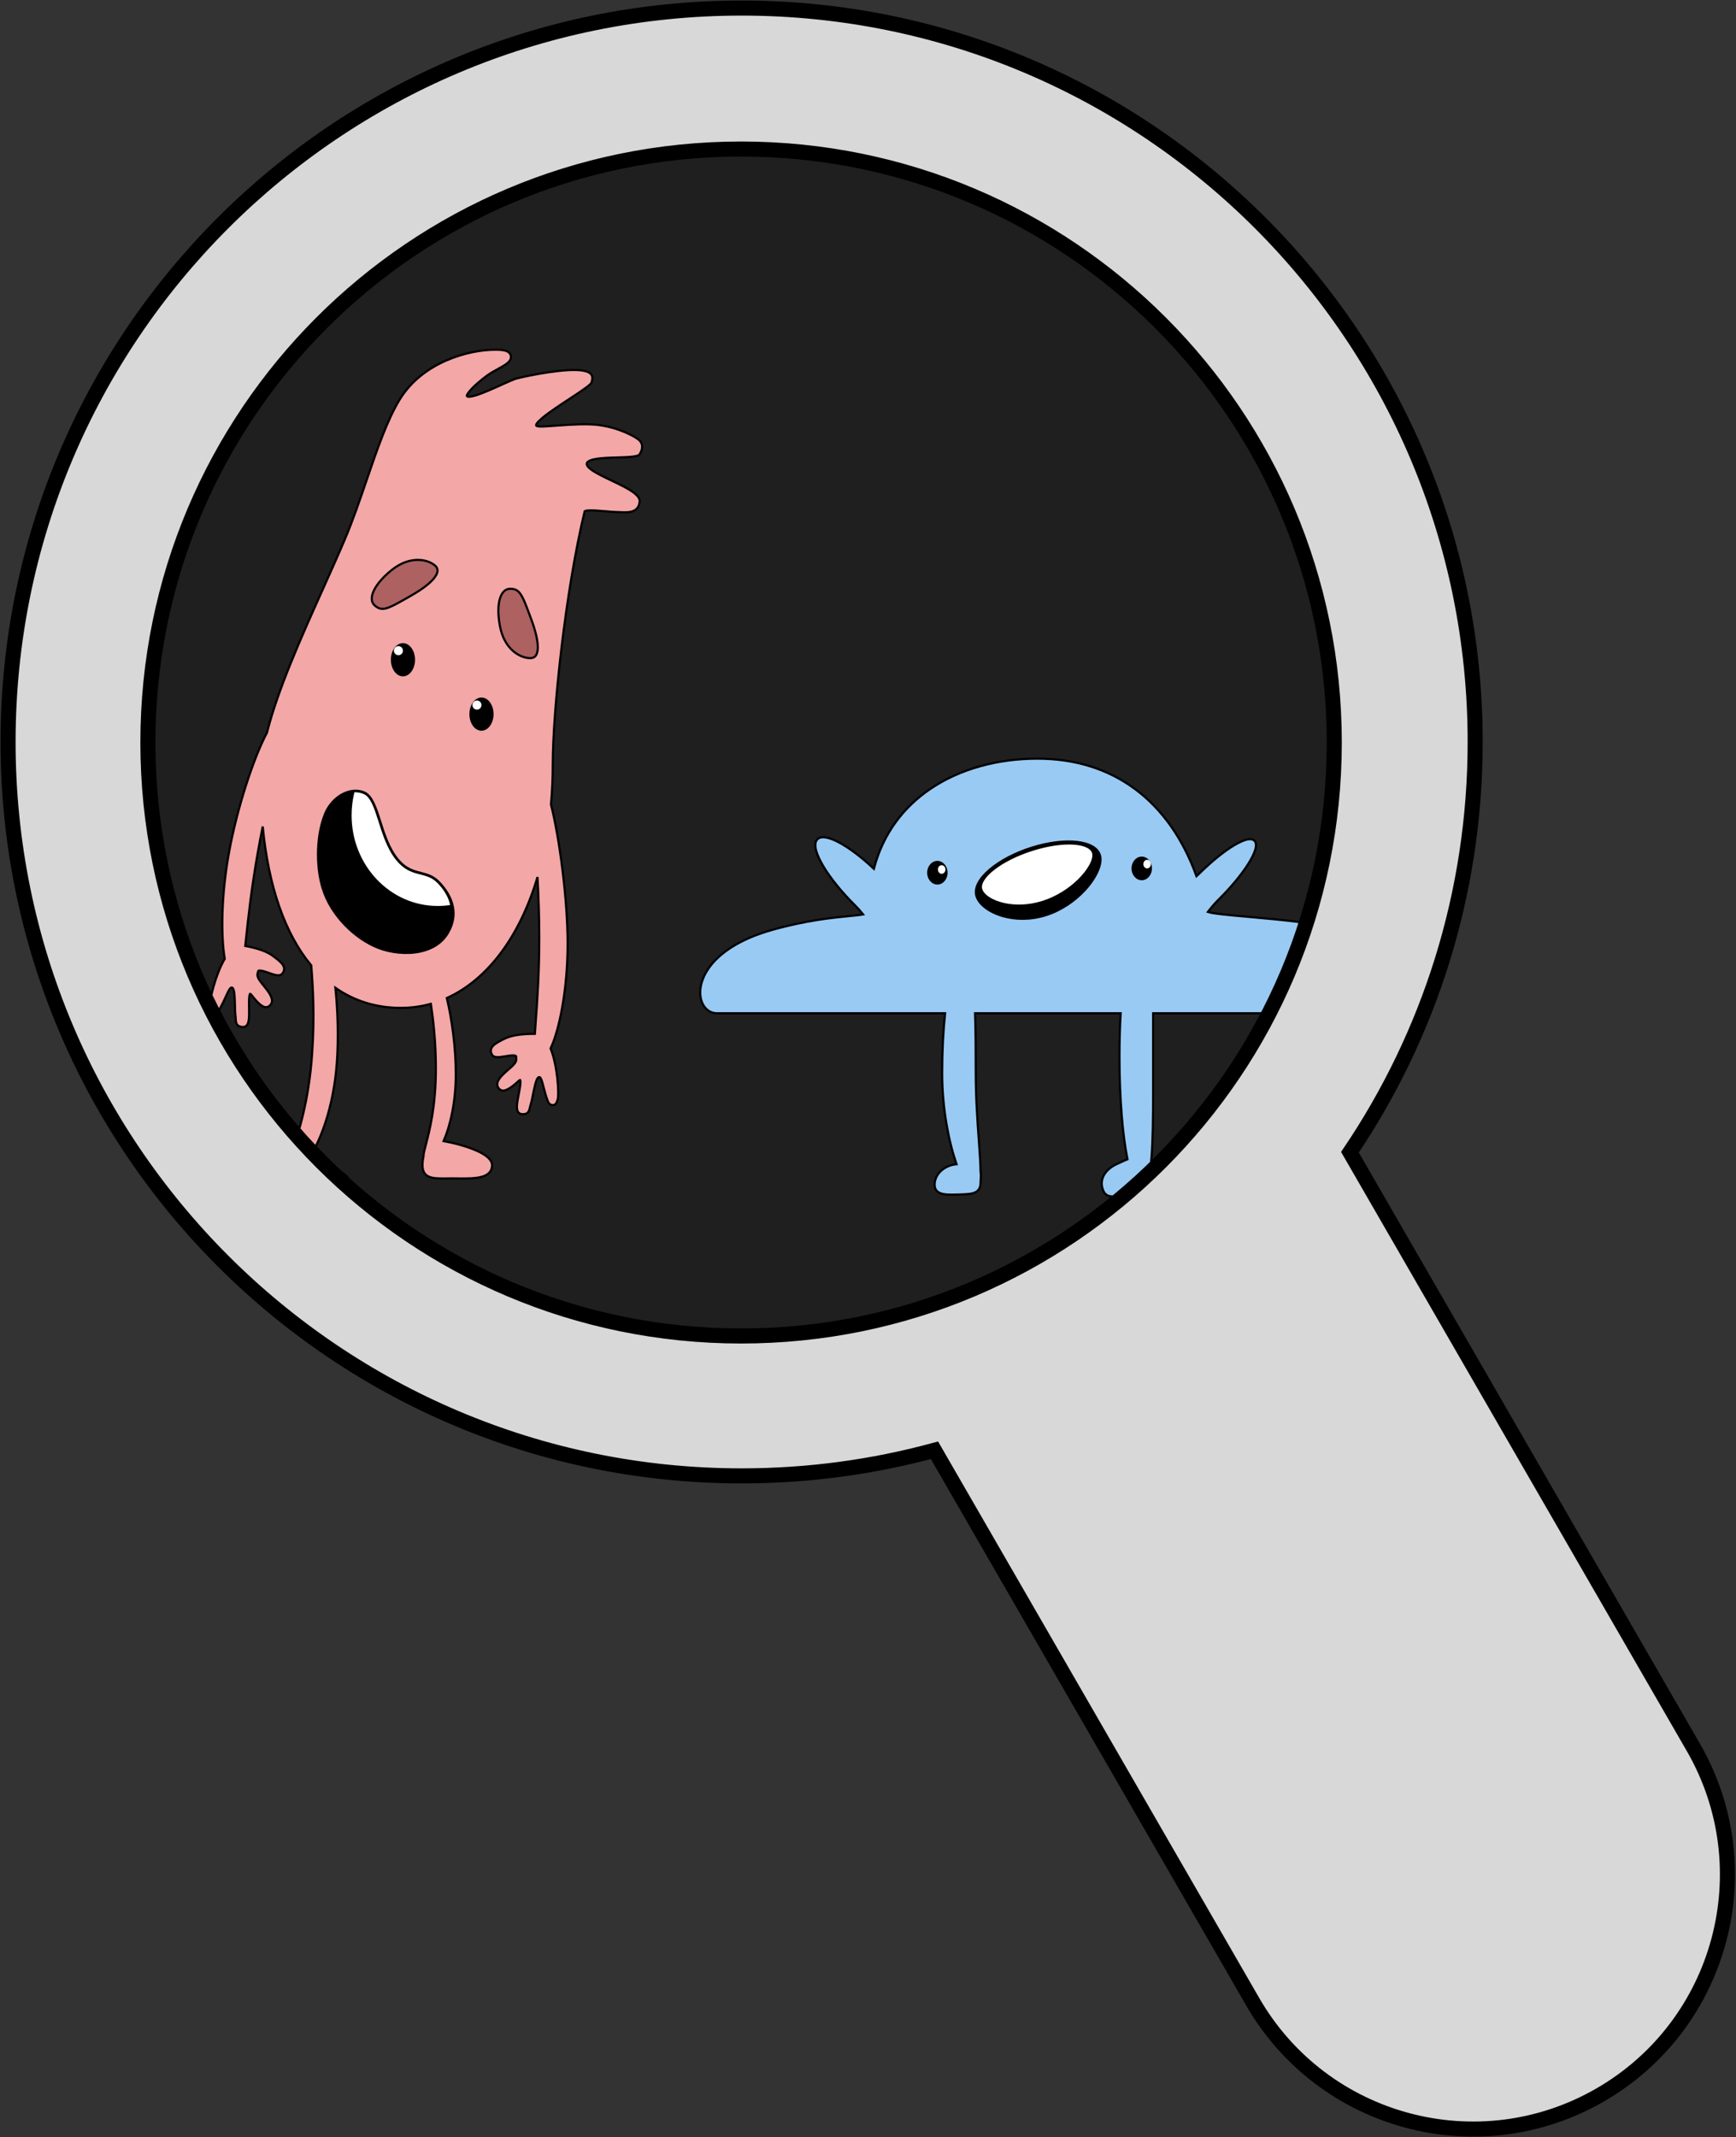 <?xml version="1.0" encoding="UTF-8"?>
<svg width="1614px" height="1986px" viewBox="0 0 1614 1986" version="1.1" xmlns="http://www.w3.org/2000/svg" xmlns:xlink="http://www.w3.org/1999/xlink">
    <rect x="0" y="0" width="1614" height="1986" fill="#333333" stroke="none"/>
    <!-- Generator: Sketch 62 (91390) - https://sketch.com -->
    <title>telescope</title>
    <desc>Created with Sketch.</desc>
    <g id="Page-1" stroke="none" stroke-width="1" fill="none" fill-rule="evenodd">
        <g id="telescope" transform="translate(7, 7)" fill-rule="nonzero">
            <circle id="Oval" fill="#1F1F1F" cx="682" cy="683" r="554"></circle>
            <g id="Group-3" transform="translate(389, 711.5) scale(-1, 1) translate(-389, -711.5) translate(188, 318)">
                <path d="M380.809,593.046 C378.707,594.721 378.719,604.376 378.54,611.117 C378.46,614.147 378.387,616.679 378.197,617.905 C377.999,619.18 377.938,620.382 377.88,621.487 C377.765,623.697 377.608,625.534 376.73,626.878 C375.992,628.008 374.779,628.864 372.593,629.249 C371.389,629.461 370.368,629.413 369.505,629.125 C368.589,628.819 367.833,628.248 367.228,627.372 C366.2,625.885 365.619,623.394 365.465,619.687 C365.372,617.431 365.409,614.697 365.447,611.925 C365.504,607.724 365.57,603.433 365.156,600.644 C365.021,599.732 364.85,598.996 364.573,598.531 C363.9,598.472 363.037,599.828 361.824,601.328 C359.34,604.398 355.86,608.638 352.012,610.46 C351.098,610.893 350.19,611.03 349.332,610.949 C348.395,610.861 347.516,610.509 346.754,609.973 C345.131,608.833 344.073,606.857 344.107,604.984 C344.186,600.703 347.841,595.982 351.476,591.45 C354.966,587.098 358.71,582.877 357.452,579.451 C357.336,579.135 357.263,578.78 357.193,578.416 C357.105,577.958 357.11,577.384 356.603,577.1 C356.159,576.851 355.445,576.821 354.326,576.983 C352.119,577.303 349.555,578.216 347.033,579.107 C344.239,580.092 341.492,581.048 339.287,581.269 C337.315,581.467 335.761,581.072 334.756,579.957 C333.722,578.809 333.162,577.676 332.942,576.58 C332.689,575.326 332.876,574.105 333.381,572.93 C334.609,570.075 337.854,567.492 340.5,565.441 C341.02,565.039 341.513,564.657 341.956,564.297 C348.632,558.875 358.456,556.046 368.98,554.072 C368.767,552.093 368.547,550.014 368.317,547.836 C366.308,528.839 363.5,502.27 357.433,467.873 C355.897,459.162 354.32,450.9 352.74,443.097 C347.371,499.227 331.779,543.197 307.638,572.11 C305.975,592.502 304.427,620.018 306.796,653.886 C309.979,699.401 319.643,727.927 325.152,744.191 C326.517,748.218 327.628,751.501 328.329,754.11 C332.557,757.715 336.265,765.089 336.265,774.661 C336.265,777.291 335.802,779.356 334.974,780.984 C334.051,782.801 332.674,784.094 330.919,785.004 C326.869,787.104 320.661,787.066 313.47,786.951 C311.829,786.925 310.137,786.898 308.411,786.898 C306.856,786.902 305.243,786.924 303.6,786.947 C295.077,787.065 285.772,787.163 279.502,784.882 C276.999,783.971 274.965,782.684 273.583,780.923 C272.298,779.286 271.559,777.237 271.559,774.661 C271.559,772.463 272.607,770.349 274.5,768.37 C276.452,766.328 279.313,764.42 282.703,762.686 C291.081,758.4 302.717,755.147 311.296,753.294 C299.717,737.613 286.749,704.365 283.788,662.026 C282.188,639.149 282.951,614.597 285.169,592.942 C267.715,605.17 247.297,611.609 224.265,611.609 C214.653,611.609 205.348,610.32 196.411,607.83 C194.152,623.129 191.771,643.312 191.771,668.048 C191.771,703.2 197.651,725.644 201.003,738.44 C202.428,743.878 203.38,747.626 203.311,749.903 C203.88,752.315 204.207,754.964 204.207,757.805 C204.207,760.435 203.743,762.501 202.916,764.129 C201.992,765.946 200.616,767.239 198.86,768.149 C194.81,770.248 188.602,770.21 181.411,770.096 C179.771,770.07 178.079,770.043 176.35,770.043 C174.712,770.043 172.996,770.067 171.238,770.092 C162.886,770.209 153.634,770.309 147.39,768.015 C144.907,767.103 142.885,765.814 141.511,764.054 C140.236,762.419 139.501,760.374 139.501,757.805 C139.501,755.455 140.702,753.198 142.852,751.099 C145.093,748.911 148.372,746.884 152.198,745.064 C162.41,740.208 176.547,736.793 184.555,735.396 C178.389,721.114 173.218,699.136 173.218,673.072 C173.218,648.718 176.826,622.163 181.583,602.445 C143.715,585.395 113.79,545.394 97.276,490.045 C96.359,507.414 95.639,526.321 95.639,545.845 C95.639,579.18 97.488,604.615 98.81,622.803 C99.159,627.616 99.472,631.922 99.706,635.733 C111.192,635.773 121.845,636.772 129.645,641.11 C130.144,641.387 130.696,641.678 131.277,641.984 C134.239,643.545 137.884,645.525 139.589,648.123 C140.29,649.193 140.686,650.362 140.656,651.641 C140.629,652.759 140.274,653.972 139.455,655.282 C138.659,656.555 137.197,657.213 135.221,657.361 C133.011,657.526 130.14,657.062 127.217,656.576 C124.578,656.137 121.895,655.683 119.666,655.751 C118.536,655.785 117.838,655.939 117.444,656.261 C116.993,656.629 117.098,657.194 117.091,657.66 C117.086,658.03 117.075,658.392 117.016,658.724 C116.373,662.317 120.792,665.824 124.985,669.503 C129.352,673.335 133.771,677.35 134.593,681.552 C134.952,683.391 134.253,685.52 132.853,686.925 C132.196,687.585 131.39,688.084 130.483,688.334 C129.653,688.562 128.735,688.585 127.759,688.317 C123.653,687.191 119.49,683.62 116.51,681.027 C115.055,679.761 113.969,678.575 113.413,678.552 C113.126,679.256 113.084,680.011 113.11,680.932 C113.187,683.75 113.996,687.965 114.783,692.092 C115.302,694.816 115.813,697.502 116.113,699.74 C116.605,703.417 116.466,705.971 115.712,707.614 C115.268,708.582 114.622,709.275 113.774,709.736 C112.974,710.17 111.976,710.394 110.754,710.394 C108.534,710.394 107.191,709.762 106.268,708.777 C105.17,707.607 104.696,705.825 104.199,703.668 C103.951,702.59 103.682,701.416 103.265,700.196 C102.865,699.021 102.354,696.54 101.748,693.571 C100.401,686.963 98.736,677.452 96.376,676.168 C95.991,675.958 95.652,675.858 95.343,675.959 C94.96,676.085 94.665,676.447 94.371,676.916 C93.3,678.626 92.522,681.76 91.547,685.553 C90.58,689.316 89.448,693.712 87.76,698.076 C87.19,699.55 86.524,700.42 85.88,700.957 C84.846,701.818 83.814,701.887 83.022,701.913 C81.628,701.971 80.712,701.311 80.011,700.293 C79.168,699.071 78.675,697.279 78.405,696.194 C77.245,691.527 78.502,665.54 85.113,649.322 C77.002,632.243 69.257,594.531 69.257,551.682 C69.257,511.391 76.752,454.123 84.716,422.593 C83.638,410.533 83.084,398.047 83.084,385.187 C83.084,336.473 71.336,223.831 53.389,150.029 C53.146,149.886 52.888,149.792 52.576,149.707 C51.676,149.46 50.402,149.342 48.892,149.3 C44.523,149.181 38.266,149.737 33.018,150.201 C29.429,150.518 26.304,150.792 24.537,150.792 C23.383,150.792 22.105,150.862 20.765,150.934 C16.314,151.173 11.239,151.391 7.575,149.553 C4.835,148.178 2.797,145.718 2.307,141.308 C2.144,139.845 2.612,138.359 3.653,136.873 C4.669,135.423 6.245,133.96 8.238,132.503 C13.242,128.843 20.929,125.167 28.492,121.56 C35.482,118.225 42.364,114.95 46.831,111.781 C48.458,110.626 49.757,109.495 50.586,108.374 C51.215,107.523 51.575,106.691 51.483,105.858 C51.384,104.96 50.766,104.267 49.858,103.678 C48.606,102.867 46.812,102.27 44.667,101.802 C38.569,100.474 29.726,100.262 21.778,100.065 C11.924,99.82 3.755,99.272 2.469,97.346 C0.809,94.859 0,92.394 0,90.167 C0,87.835 0.87,85.743 2.616,84.102 C5.74,81.168 20.705,72.637 39.891,70.033 C50.799,68.552 65.636,69.553 77.794,70.38 C88.375,71.099 97.288,72.11 98.477,70.443 C98.592,70.282 98.579,70.083 98.532,69.87 C98.432,69.419 98.154,68.913 97.754,68.347 C96.72,66.887 94.899,65.136 92.561,63.188 C86.034,57.751 75.544,50.89 66.337,44.864 C56.24,38.257 47.825,32.543 47.16,30.68 C46.077,27.646 45.77,24.95 47.436,22.856 C48.717,21.246 51.267,19.923 56.005,19.243 C70.744,17.127 103.025,23.318 116.564,26.674 C118.96,27.268 124.265,29.658 130.514,32.487 C138.527,36.116 148.124,40.466 155.03,42.521 C157.448,43.24 159.521,43.68 161.052,43.673 C161.627,43.671 162.114,43.61 162.487,43.445 C162.69,43.355 162.852,43.234 162.934,43.044 C163.139,42.567 162.738,41.845 162.231,40.989 C161.469,39.699 160.202,38.131 158.539,36.371 C155.119,32.754 150.042,28.366 144.099,23.978 C141.083,21.752 137.54,19.815 134.212,17.992 C130.573,15.998 127.186,14.132 124.949,12.2 C123.026,10.541 121.949,8.809 121.949,6.98 C121.949,5.63 122.301,4.537 122.903,3.646 C123.551,2.689 124.501,1.959 125.679,1.423 C128.362,0.202 132.313,0.013 136.088,0 L136.669,0 C161.12,0 203.71,11.318 225.114,45.798 C236.699,64.461 246.232,92.271 256.106,121.113 C262.5,139.793 269.042,158.907 276.395,176.227 C282.654,190.972 289.688,206.624 296.906,222.685 C317.052,267.513 338.62,315.521 348.815,355.911 C360.848,378.351 376.816,425.878 384.477,469.316 C391.442,508.81 391.581,545.148 388.052,565.995 C396.902,580.954 402.306,604.992 401.984,609.649 C401.907,610.764 401.733,612.614 401.115,613.964 C400.586,615.121 399.755,615.907 398.608,616.057 C397.605,616.2 396.598,616.293 395.45,615.636 C394.722,615.22 393.916,614.478 393.098,613.126 C390.678,609.121 388.8,604.989 387.194,601.451 C385.575,597.885 384.265,594.933 382.912,593.435 C382.542,593.025 382.188,592.719 381.789,592.662 C381.467,592.615 381.151,592.773 380.809,593.046 Z" id="Combined-Shape" stroke="#000000" stroke-width="2" fill="#F3A7A7"></path>
                <g id="Group-2" transform="translate(97, 181)">
                    <path d="M0.032,96.748 C-0.289,90.398 1.754,81.157 5.997,69.716 C6.217,69.124 6.432,68.543 6.643,67.973 C10.83,56.675 13.388,49.709 16.33,45.666 C18.761,42.326 21.468,41.142 25.711,41.142 C27.951,41.142 29.881,41.965 31.46,43.495 C33.163,45.144 34.459,47.585 35.336,50.667 C37.126,56.952 37.155,65.84 35.092,76.347 C33.27,85.625 29.451,92.437 24.891,97.143 C19.202,103.016 12.371,105.606 6.947,105.606 C4.829,105.606 3.193,104.901 2.06,103.498 C0.825,101.966 0.181,99.677 0.032,96.748 Z" id="Oval" stroke="#000000" stroke-width="2" fill="#AD6161"></path>
                    <path d="M113.655,69.115 C111.538,69.115 109.902,68.41 108.77,67.007 C107.535,65.475 106.891,63.186 106.743,60.257 C106.423,53.906 108.467,44.663 112.711,33.221 C112.931,32.628 113.146,32.047 113.358,31.477 C117.546,20.177 120.104,13.209 123.047,9.166 C125.478,5.825 128.184,4.64 132.428,4.64 C134.666,4.64 136.596,5.463 138.175,6.992 C139.878,8.641 141.173,11.083 142.05,14.165 C143.838,20.45 143.865,29.339 141.801,39.848 C139.978,49.128 136.158,55.94 131.599,60.648 C125.909,66.523 119.079,69.114 113.655,69.115 Z" id="Oval" stroke="#000000" stroke-width="2" fill="#AD6161" transform="translate(125.041, 36.878) scale(-1, 1) rotate(-140) translate(-125.041, -36.878) "></path>
                    <ellipse id="Oval" fill="#000000" cx="52.356" cy="157.619" rx="11.233" ry="15.441"></ellipse>
                    <ellipse id="Oval" fill="#000000" cx="125.37" cy="107.085" rx="11.233" ry="15.441"></ellipse>
                    <path d="M199.676,318.828 C191.754,345.3 168.518,366.476 147.962,374.398 C137.163,378.56 122.547,380.55 109.537,377.786 C99.065,375.561 89.642,370.266 83.986,360.638 C79.134,352.379 78.029,344.513 79.343,337.246 C80.915,328.549 85.979,320.699 92.324,314.077 C97.511,308.664 103.068,307.185 108.935,305.682 C115.951,303.884 123.331,302.017 130.949,292.583 C139.139,282.442 143.388,268.978 147.115,257.239 L147.323,256.582 C151.276,244.126 154.849,233.848 161.476,230.946 C167.812,228.172 175.102,229.063 181.643,232.637 C188.178,236.208 193.954,242.455 197.208,250.281 C204.999,269.017 206.084,297.416 199.676,318.828 Z" id="Oval" stroke="#000000" stroke-width="3" fill="#000000"></path>
                    <g id="Combined-Shape" transform="translate(81, 230)" fill="#FFFFFF">
                        <g id="path-2-link">
                            <path d="M80.877,1.862 C83.558,0.688 86.495,0.168 89.494,0.239 C91.201,7.08 92.11,14.262 92.11,21.667 C92.11,68.181 56.277,105.889 12.075,105.889 C8.136,105.889 4.264,105.589 0.477,105.011 C2.101,97.415 6.282,90.785 12.046,84.769 C23.398,72.922 36.65,80.644 50.727,63.211 C67.598,42.32 67.995,7.503 80.877,1.862 Z" id="path-2"></path>
                        </g>
                    </g>
                    <ellipse id="Oval" fill="#FFFFFF" cx="56.568" cy="149.196" rx="4.212" ry="4.211"></ellipse>
                    <ellipse id="Oval" fill="#FFFFFF" cx="129.582" cy="98.663" rx="4.212" ry="4.211"></ellipse>
                </g>
            </g>
            <g id="Group-5" transform="translate(644, 698)">
                <path d="M645.215,236.6 L421.084,236.6 C421.113,245.168 421.105,254.182 421.097,263.518 C421.093,267.963 421.089,272.481 421.089,277.058 L421.09,279.055 C421.091,282.951 421.094,286.801 421.097,290.599 C421.142,342.079 421.085,383.79 414.957,395.219 C413.66,398.742 411.787,401.808 408.692,403.891 C406.094,405.638 402.621,406.707 397.838,406.707 C394.987,406.707 392.487,406.798 390.288,406.879 C385.14,407.068 381.586,407.145 379.032,406.02 C376.75,405.016 375.161,403.121 374.026,399.452 C372.581,394.775 373.344,390.227 375.817,386.242 C378.326,382.199 382.621,378.733 388.169,376.356 C388.963,376.015 389.938,375.555 391.01,375.049 C392.943,374.137 395.182,373.082 397.25,372.295 C392.715,350.14 389.797,315.716 389.797,277.058 C389.797,262.869 390.19,249.25 390.912,236.6 L255.528,236.599 C256.087,252.743 256.186,271.776 256.186,292.155 C256.186,314.996 257.737,336.561 259.017,354.343 C259.864,366.129 260.592,376.259 260.674,384.007 C261.068,386.148 260.94,388.619 260.793,391.217 C260.736,392.23 260.677,393.263 260.652,394.303 C260.599,396.445 260.182,398.136 259.47,399.481 C258.682,400.97 257.532,402.053 256.056,402.841 C252.755,404.603 247.695,404.808 241.479,404.994 C241.175,405.003 240.869,405.012 240.561,405.022 C240.254,405.031 239.948,405.041 239.642,405.05 C233.227,405.251 227.124,405.398 223.123,403.747 C221.404,403.038 220.05,402.009 219.151,400.573 C218.333,399.266 217.884,397.61 217.935,395.499 C218.058,390.504 220.56,385.894 224.545,382.496 C228.161,379.414 232.996,377.335 238.324,376.886 C231.275,356.674 224.943,325.792 224.943,292.155 C224.943,271.78 225.941,252.749 227.67,236.599 L15.587,236.6 C11.757,236.6 8.365,235.141 5.724,232.588 C3.104,230.054 1.221,226.429 0.424,222.07 C-0.931,214.663 0.849,205.098 7.497,195.331 C16.584,181.979 34.821,168.192 66.646,159.215 C98.388,150.263 122.657,147.867 138.102,146.344 C143.793,145.783 148.272,145.345 151.468,144.732 C149.138,141.842 146.658,139.023 143.991,136.385 C131.305,123.836 120.967,110.87 114.502,100.053 C111.168,94.476 108.862,89.46 107.771,85.355 C106.632,81.07 106.847,77.75 108.349,75.644 C109.127,74.553 110.211,73.802 111.578,73.389 C112.864,73.001 114.417,72.916 116.203,73.144 C119.624,73.581 123.96,75.176 128.917,77.805 C138.186,82.719 149.687,91.257 161.469,102.346 C169.918,69.87 188.791,45.278 213.635,28.345 C241.501,9.351 276.891,0 313.499,0 C348.998,0 379.684,9.911 404.647,28.527 C429.583,47.123 448.815,74.413 461.401,109.234 C462.383,108.349 463.362,107.428 464.332,106.469 C475.917,95.013 487.329,85.936 496.409,80.515 C501.124,77.7 505.226,75.867 508.418,75.163 C510.099,74.792 511.545,74.73 512.723,74.967 C514.037,75.23 515.044,75.854 515.732,76.819 C516.963,78.546 517.051,81.406 515.838,85.211 C514.704,88.768 512.473,93.175 509.325,98.123 C503.225,107.712 493.665,119.37 482.086,130.82 C478.396,134.469 475.059,138.445 471.985,142.428 C476.941,144.135 492.33,145.454 511.04,147.139 C539.728,149.721 576.192,153.017 595.71,159.225 C619.671,166.846 634.586,179.705 643.166,192.698 C649.495,202.282 652.382,211.952 652.91,219.696 C653.238,224.524 652.647,228.615 651.42,231.515 C650.745,233.111 649.874,234.36 648.866,235.213 C647.792,236.122 646.561,236.6 645.215,236.6 Z" id="Combined-Shape" stroke="#000000" stroke-width="2" fill="#99CAF4"></path>
                <path d="M312.917,145.356 C297.885,146.014 284.603,141.982 274.645,136.052 C268.744,132.538 264.009,128.356 260.762,124.088 C257.384,119.649 255.617,115.112 255.769,111.116 C255.905,107.536 257.665,104.041 260.773,100.793 C263.935,97.488 268.499,94.434 274.123,91.801 C285.086,86.671 300.094,83.133 316.553,82.412 C333.019,81.691 347.815,83.927 358.427,88.114 C363.886,90.268 368.243,92.942 371.173,95.989 C374.059,98.991 375.569,102.358 375.433,105.957 C375.138,113.69 366.61,124.18 353.501,132.403 C342.416,139.357 328.097,144.691 312.917,145.356 Z" id="Oval" stroke="#000000" stroke-width="3" fill="#000000" transform="translate(315.6, 113.852) rotate(-15) translate(-315.6, -113.852) "></path>
                <path d="M311.956,133.355 C298.165,133.959 285.958,130.762 276.795,126.004 C271.433,123.219 267.116,119.902 264.154,116.5 C261.255,113.17 259.645,109.772 259.76,106.744 C259.861,104.096 261.388,101.539 263.964,99.138 C266.811,96.484 270.935,94.037 276.01,91.91 C286.133,87.666 300.01,84.715 315.236,84.048 C330.45,83.382 344.137,85.121 353.963,88.488 C358.864,90.168 362.793,92.244 365.433,94.643 C367.794,96.79 369.109,99.189 369.01,101.796 C368.776,107.928 360.896,116.117 349.283,122.627 C339.102,128.335 325.935,132.743 311.956,133.355 Z" id="Oval" stroke="#000000" stroke-width="2" fill="#FFFFFF" transform="translate(314.385, 108.668) rotate(-15) translate(-314.385, -108.668) "></path>
                <ellipse id="Oval" fill="#000000" cx="220.5" cy="106" rx="9.5" ry="11"></ellipse>
                <ellipse id="Oval" fill="#000000" cx="410.5" cy="102" rx="9.5" ry="11"></ellipse>
                <ellipse id="Oval" fill="#FFFFFF" cx="415.5" cy="98" rx="3.5" ry="4"></ellipse>
                <ellipse id="Oval" fill="#FFFFFF" cx="224.5" cy="103" rx="3.5" ry="4"></ellipse>
            </g>
            <g id="Combined-Shape">
                <g id="path-5-link" transform="translate(3, 3)" fill="#000000">
                    <path d="M679.5,-2.27373675e-13 C1054.777,-2.27373675e-13 1359,304.223 1359,679.5 C1359,820.759 1315.896,951.951 1242.123,1060.64 L1562.15,1614.956 C1626.767,1726.876 1588.42,1869.988 1476.5,1934.606 C1364.58,1999.223 1221.467,1960.876 1156.85,1848.956 L859.982,1334.771 C802.509,1350.565 741.99,1359 679.5,1359 C304.223,1359 0,1054.777 0,679.5 C0,304.223 304.223,-2.27373675e-13 679.5,-2.27373675e-13 Z M679,126 C373.034,126 125,374.034 125,680 C125,985.966 373.034,1234 679,1234 C984.966,1234 1233,985.966 1233,680 C1233,374.034 984.966,126 679,126 Z" id="path-5"></path>
                </g>
                <g id="path-5-link" fill="#D8D8D8" stroke="#000000" stroke-width="14">
                    <path d="M1590.941,1796.166 C1575.276,1854.63 1537.308,1907.117 1480.75,1939.771 C1424.192,1972.425 1359.753,1979.062 1301.289,1963.397 C1242.826,1947.732 1190.339,1909.764 1157.685,1853.206 L861.781,1340.69 C804.653,1356.215 744.544,1364.5 682.5,1364.5 C494.171,1364.5 323.671,1288.165 200.253,1164.747 C76.835,1041.329 0.5,870.829 0.5,682.5 C0.5,494.171 76.835,323.671 200.253,200.253 C323.671,76.835 494.171,0.5 682.5,0.5 C870.829,0.5 1041.329,76.835 1164.747,200.253 C1288.165,323.671 1364.5,494.171 1364.5,682.5 C1364.5,823.718 1321.578,954.91 1248.07,1063.745 L1567.315,1616.706 C1599.969,1673.264 1606.607,1737.703 1590.941,1796.166 Z M1233.5,683 C1233.5,530.707 1171.771,392.832 1071.969,293.031 C972.168,193.229 834.293,131.5 682,131.5 C529.707,131.5 391.832,193.229 292.031,293.031 C192.229,392.832 130.5,530.707 130.5,683 C130.5,835.293 192.229,973.168 292.031,1072.969 C391.832,1172.771 529.707,1234.5 682,1234.5 C834.293,1234.5 972.168,1172.771 1071.969,1072.969 C1171.771,973.168 1233.5,835.293 1233.5,683 Z" id="path-5"></path>
                </g>
            </g>
        </g>
    </g>
</svg>